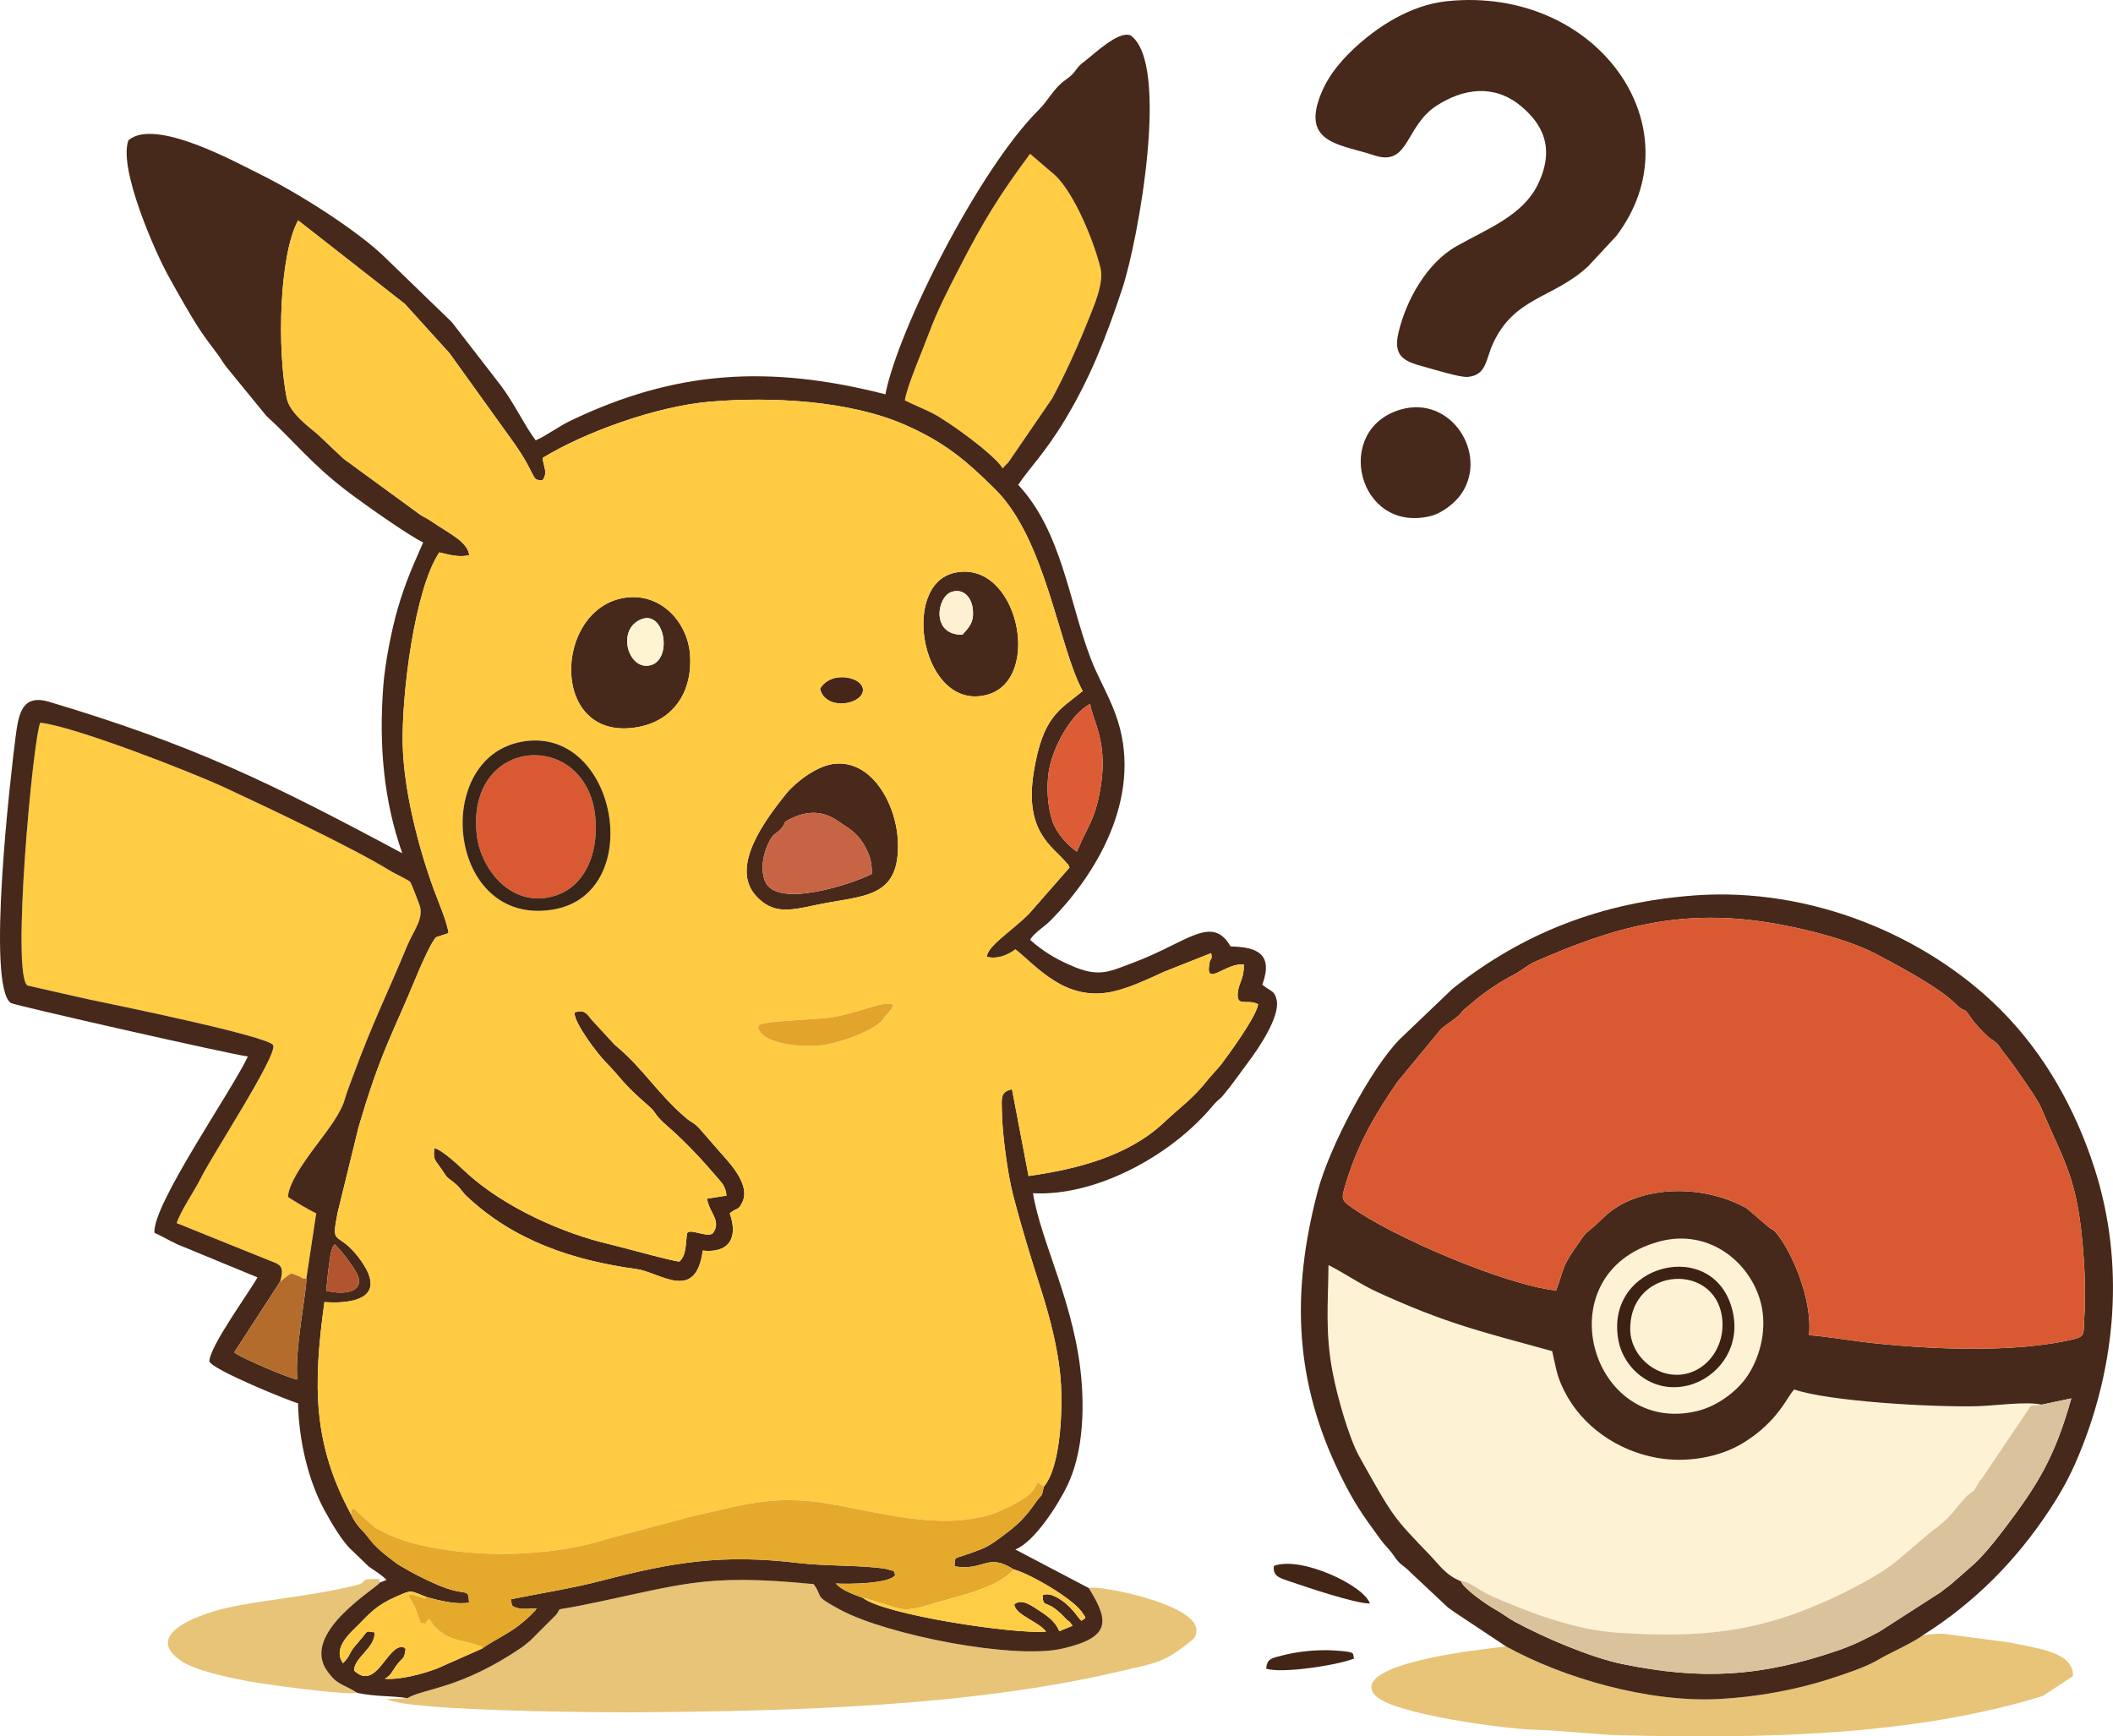 <?xml version="1.0" encoding="UTF-8"?>
<!DOCTYPE svg PUBLIC "-//W3C//DTD SVG 1.1//EN" "http://www.w3.org/Graphics/SVG/1.1/DTD/svg11.dtd">
<!-- Creator: CorelDRAW 2018 (64 Bit) -->
<svg xmlns="http://www.w3.org/2000/svg" xml:space="preserve" width="208.782mm" height="171.57mm" version="1.1" shape-rendering="geometricPrecision" text-rendering="geometricPrecision" image-rendering="optimizeQuality" fill-rule="evenodd" clip-rule="evenodd"
viewBox="0 0 200.395 164.678"
 xmlns:xlink="http://www.w3.org/1999/xlink">
 <g id="Camada_x0020_1">
  <path fill="#422515" d="M120.812 148.518c-0.114,0.982 0.551,1.141 1.57,1.488 1.718,0.584 6.18,2.083 7.537,2.075 -0.55,-1.723 -6.59,-4.551 -9.106,-3.563z"/>
  <path fill="#422515" d="M120.082 158.256c1.511,0.494 6.833,-0.339 8.345,-0.961 -0.227,-0.484 0.388,-0.624 -1.932,-0.764 -1.548,-0.094 -3.334,0.08 -4.845,0.464 -1.089,0.276 -1.484,0.325 -1.569,1.261z"/>
  <path fill="#452618" d="M54.487 96.028c-0.053,0.989 2.193,3.934 2.98,4.731 1.493,1.512 1.453,1.878 3.999,4.086 0.985,0.854 0.37,0.689 1.843,1.972 1.794,1.563 3.387,3.294 4.908,5.087 0.392,0.462 0.591,0.717 0.685,1.49l-1.838 0.286c0.154,1.302 1.423,2.105 0.535,3.295 -0.615,0.465 -2.388,-0.642 -2.457,0.099 -0.132,1.414 -0.143,1.993 -0.692,2.571 -0.613,0.002 -5.46,-1.366 -6.609,-1.631 -4.548,-1.05 -10.008,-3.541 -13.495,-6.695 -0.627,-0.567 -2.368,-2.275 -3.147,-2.424 -0.154,1.094 0.089,1.144 0.646,1.948 0.656,0.949 0.288,0.588 1.228,1.332 0.615,0.487 0.707,0.83 1.228,1.318 4.415,4.134 9.952,6.038 16.081,6.871 2.175,0.295 5.605,3.225 6.267,-1.756 2.469,0.264 3.395,-1.186 2.558,-3.534 0.731,-0.612 0.763,-0.181 1.195,-1.052 0.654,-1.319 -0.561,-2.974 -1.41,-3.951l-2.683 -3.068c-0.571,-0.604 -0.71,-0.506 -1.305,-1.02 -2.767,-2.392 -3.977,-4.644 -6.709,-6.899l-2.243 -2.433c-0.435,-0.594 -0.719,-0.915 -1.565,-0.622z"/>
  <path fill="#452618" d="M77.772 65.329c0.517,2.046 3.676,1.545 4.036,0.342 0.42,-1.405 -2.961,-2.237 -4.036,-0.342z"/>
  <path fill="#E7C477" d="M38.632 161.056l-1.941 0.091c1.998,1.191 21.771,1.268 23.636,1.253 14.695,-0.12 31.684,-0.515 46.033,-3.929 2.736,-0.651 3.884,-0.708 6.045,-2.411l0.478 -0.37c0.357,-0.314 0.576,-0.44 0.581,-1.086 0.019,-2.514 -9.48,-4.337 -10.198,-3.987 2.007,3.222 1.997,4.68 -2.46,5.728 -4.617,1.086 -16.61,-1.268 -21.076,-3.655 -2.68,-1.431 -1.587,-1.13 -2.564,-2.449 -10.675,-1.052 -12.495,0.096 -22.126,2.034 -2.644,0.532 -1.683,0.101 -2.297,0.873l-2.448 2.446c-0.285,0.215 -0.516,0.447 -0.821,0.654 -5.801,3.946 -9.227,3.86 -10.841,4.807z"/>
  <path fill="#E7C477" d="M142.829 156.145l-3.324 0.426c-1.227,0.182 -11.322,1.53 -9.141,4.162 1.528,1.844 12.535,3.247 15.028,3.308 2.94,0.071 5.672,0.471 8.513,0.538 13.085,0.308 27.366,0.108 39.834,-3.728l2.86 -1.892c0.052,-2.277 -3.24,-2.585 -6.021,-3.189l-6.27 -0.817c-0.646,-0.062 -1.739,0.136 -1.893,0.103 -0.916,0.717 -3.169,1.699 -4.12,2.267 -1.379,0.824 -3.118,1.361 -4.541,1.834 -3.284,1.093 -7.147,1.796 -10.704,1.981 -6.797,0.352 -14.843,-2.019 -20.22,-4.992z"/>
  <path fill="#E7C477" d="M33.881 160.554c-1.431,-0.927 -1.872,-0.683 -2.867,-2.098 -2.52,-3.584 4.627,-7.771 5.03,-8.374l-0.12 -0.323c-2.136,-0.057 -0.777,0.267 -2.283,0.625 -4.759,1.131 -9.528,1.407 -12.824,2.284 -2.188,0.582 -7.298,2.421 -3.578,4.897 1.286,0.856 4.27,1.487 5.842,1.799 1.949,0.387 9.669,1.426 10.8,1.191z"/>
  <path fill="#FFCC43" d="M26.565 121.589c0.349,-0.275 0.449,-0.472 1.069,-0.813 0.444,0.131 0.353,0.133 0.653,0.246 0.752,0.286 -0.107,0.13 0.765,0.261l0.94 -6.212c-0.522,-0.201 -2.341,-1.318 -2.676,-1.547 0.037,-1.465 2.076,-4.085 3.096,-5.447 0.766,-1.022 1.909,-2.542 2.248,-3.692 0.239,-0.81 0.484,-1.418 0.773,-2.204 2.026,-5.499 3.144,-7.537 5.184,-12.475 0.579,-1.401 1.674,-2.664 1.138,-3.966 -0.161,-0.391 -0.704,-1.927 -0.868,-2.113 -0.154,-0.174 -1.478,-0.787 -1.909,-1.056 -3.328,-2.078 -11.847,-6.111 -15.699,-7.897 -3.099,-1.437 -14.123,-5.754 -17.455,-6.133 -0.692,1.395 -2.793,24.15 -1.199,24.932l5.56 1.259c2.659,0.56 17.288,3.542 17.718,4.397 0.45,0.893 -5.739,10.367 -6.801,12.5 -0.717,1.441 -1.9,3.062 -2.349,4.373l8.445 3.405c1.286,0.546 1.841,0.445 1.367,2.182z"/>
  <path fill="#FFCC43" d="M85.812 37.968c0.85,0.433 1.757,0.784 2.611,1.214 1.473,0.743 5.936,3.965 6.669,5.244 0.209,-0.268 0.316,-0.331 0.541,-0.576l4.151 -6.057c1.32,-2.462 2.499,-5.083 3.664,-8.025 0.505,-1.275 1.241,-3.073 0.911,-4.388 -0.675,-2.687 -2.495,-7.033 -4.257,-8.725l-2.41 -2.071c-2.888,3.901 -4.399,6.312 -6.768,10.935 -0.991,1.933 -2.035,3.937 -2.826,6.084 -0.579,1.571 -2.068,4.975 -2.287,6.365z"/>
  <path fill="#FEF2D5" d="M138.562 149.97c0.783,-0.039 1.643,0.864 2.996,1.448 3.659,1.579 7.843,3.179 11.899,3.436 8.417,0.533 13.796,-0.107 21.227,-3.71 1.499,-0.727 3.948,-2.043 5.189,-3.092l3.096 -2.632c0.194,-0.173 0.498,-0.374 0.731,-0.557 1.588,-1.248 1.966,-2.115 2.804,-2.946 0.274,-0.272 0.06,-0.045 0.344,-0.28 0.396,-0.328 0.238,-0.079 0.6,-0.661 0.328,-0.528 0.076,-0.27 0.522,-0.769l4.628 -6.875 1.038 -0.113c-1.547,-0.325 -4.395,0.107 -6.139,0.152 -4.116,0.106 -13.941,-0.436 -17.332,-1.585 -0.651,0.613 -1.474,3.015 -4.872,5.086 -2.17,1.322 -5.297,1.919 -8.203,1.385 -3.711,-0.682 -7.061,-2.991 -8.747,-6.359 -0.722,-1.441 -0.768,-2.199 -1.137,-3.752 -6.907,-1.898 -10.066,-2.631 -16.523,-5.574 -1.655,-0.754 -3.237,-1.86 -4.685,-2.587 -0.041,3.67 -0.322,6.371 0.376,10.098 0.453,2.414 1.569,6.32 2.554,8.08 3.282,5.863 3.172,5.668 6.745,9.394 0.821,0.856 1.462,1.859 2.89,2.415z"/>
  <path fill="#FEF2D5" d="M153.502 127.19c-1.463,-7.407 9.228,-10.014 10.839,-2.744 0.769,3.47 -1.515,6.222 -4.142,6.924 -3.392,0.906 -6.167,-1.494 -6.697,-4.18zm3.814 -9.43c-10.934,3.003 -6.464,18.525 3.67,16.057 1.835,-0.447 3.729,-1.822 4.732,-3.313 1.104,-1.641 1.833,-4.118 1.375,-6.498 -0.768,-3.991 -4.816,-7.609 -9.777,-6.247z"/>
  <path fill="#FEF2D5" d="M154.612 126.127c0.034,2.358 2.284,4.487 4.81,4.241 2.256,-0.219 4.01,-2.353 3.938,-4.851 -0.171,-5.92 -8.837,-5.536 -8.748,0.61z"/>
  <path fill="#48291A" d="M82.686 82.883c-1.541,0.821 -9.034,3.421 -10.139,0.675 -0.452,-1.122 -0.172,-2.657 0.409,-3.746 0.464,-0.871 0.564,-0.653 1.009,-1.099 0.808,-0.809 -0.018,-0.586 1.189,-1.144 2.731,-1.264 4.248,0.315 4.969,0.741 1.007,0.595 1.685,1.383 2.179,2.501 0.302,0.684 0.384,1.282 0.384,2.073zm-3.709 -10.419c-1.759,0.261 -3.738,1.959 -4.41,2.802 -1.92,2.409 -5.428,6.962 -2.833,9.736 1.54,1.646 3.015,1.401 5.521,0.855 4.503,-0.981 8.125,-0.484 7.899,-6.059 -0.147,-3.628 -2.563,-7.871 -6.176,-7.334z"/>
  <path fill="#46291A" d="M30.929 122.415c0.09,-0.641 0.138,-1.498 0.254,-2.274 0.045,-0.3 0.115,-0.908 0.164,-1.154 0.035,-0.177 0.067,-0.332 0.136,-0.511 0.182,-0.467 -0.009,-0.148 0.288,-0.468 0.248,0.326 0.444,0.479 0.666,0.756 0.452,0.563 1.455,1.885 1.576,2.444 0.337,1.551 -1.851,1.536 -3.085,1.206zm-1.877 -1.131c0.066,1.024 -1.142,6.821 -0.85,9.552 -0.726,-0.073 -5.515,-2.125 -5.987,-2.577l4.242 -6.54c0.016,-0.077 0.071,-0.087 0.108,-0.13 0.474,-1.737 -0.081,-1.635 -1.367,-2.182l-8.445 -3.405c0.449,-1.31 1.632,-2.932 2.349,-4.373 1.061,-2.133 7.251,-11.606 6.801,-12.5 -0.431,-0.855 -15.06,-3.837 -17.718,-4.397l-5.56 -1.259c-1.594,-0.782 0.507,-23.537 1.199,-24.932 3.332,0.379 14.356,4.696 17.455,6.133 3.853,1.786 12.371,5.819 15.699,7.897 0.43,0.269 1.755,0.881 1.909,1.056 0.164,0.186 0.707,1.722 0.868,2.113 0.536,1.301 -0.559,2.564 -1.138,3.966 -2.04,4.938 -3.158,6.976 -5.184,12.475 -0.29,0.786 -0.534,1.394 -0.773,2.204 -0.339,1.15 -1.482,2.67 -2.248,3.692 -1.02,1.361 -3.059,3.982 -3.096,5.447 0.335,0.229 2.154,1.345 2.676,1.547l-0.94 6.212zm73.083 -40.513c-0.904,-0.6 -1.94,-1.79 -2.297,-2.815 -0.474,-1.362 -0.611,-3.229 -0.376,-4.759 0.354,-2.31 2.135,-5.533 3.931,-6.438 0.175,1.45 1.638,3.457 1.045,7.528 -0.494,3.392 -1.214,3.866 -2.303,6.484zm-3.148 60.239c-0.25,1.165 -0.041,0.454 -0.859,1.62 -0.846,1.206 -1.565,1.943 -2.726,2.804 -0.702,0.521 -1.385,1.097 -2.321,1.484 -0.466,0.193 -0.921,0.338 -1.402,0.513 -1.312,0.477 -1.043,0.121 -1.158,1.121 2.908,0.47 3.042,-1.333 5.629,0.296 1.663,0.465 5.534,2.76 6.423,3.996 0.601,0.835 0.343,0.534 -0.005,0.875 -0.41,-0.336 -0.911,-1.437 -2.34,-2.221 -0.436,-0.239 -0.885,-0.394 -1.353,-0.21 0.082,1.425 0.265,0.136 2.173,2.199 0.346,0.374 0.311,0.145 0.669,0.7l-1.252 0.517c-0.345,-0.835 -0.979,-1.345 -1.768,-1.859 -0.803,-0.523 -1.786,-1.302 -2.505,-0.677 0.103,1.004 2.322,1.635 3.019,2.575 -3,0.274 -15.38,-1.612 -17.371,-3.199 -1.001,-0.371 -1.956,-0.696 -2.579,-1.364 1.12,0.072 5.182,0.045 5.643,-0.817 -0.292,-0.61 0.141,-0.24 -0.694,-0.516 -0.224,-0.074 -0.844,-0.15 -1.094,-0.173 -2.486,-0.238 -5.057,-0.159 -7.438,-0.442 -7.048,-0.838 -11.729,-0.121 -18.531,1.66 -2.857,0.748 -5.887,1.21 -8.716,1.79 0.191,0.623 -0.07,0.649 0.833,0.869 0.293,0.071 1.283,0.009 1.657,-0.026 -0.039,0.06 -0.106,0.066 -0.133,0.167 -0.026,0.098 -0.096,0.121 -0.133,0.16 -1.913,2.017 -3.545,2.466 -4.905,3.488l-4.274 1.894c-1.34,0.51 -3.53,1.108 -4.988,0.979 0.572,-0.289 0.685,-0.674 1.098,-1.246 0.517,-0.717 0.701,-0.62 0.797,-1.113 0.165,-0.852 0.066,-0.327 -0.104,-0.628 -1.559,-0.369 -2.536,4.234 -4.694,2.219 -0.042,-1.215 2.015,-2.155 1.945,-3.634 -1.055,-0.038 -0.291,-0.483 -1.8,1.228 -0.648,0.735 -0.474,0.99 -1.202,1.7 -1.032,-1.459 0.728,-2.9 1.536,-3.713 0.963,-0.969 1.623,-1.786 3.549,-2.616 1.529,-0.659 1.166,-0.584 2.885,0.072 1.231,0.334 2.82,0.722 3.988,0.509 -0.098,-1.568 -0.124,-0.42 -3.143,-1.75 -1.17,-0.515 -2.272,-1.077 -3.228,-1.654 -0.464,-0.28 -0.209,-0.089 -0.646,-0.417 -0.95,-0.712 -1.869,-1.428 -2.54,-2.343 -0.555,-0.757 -1.061,-0.991 -1.627,-2.185 -3.617,-6.657 -3.639,-12.195 -2.532,-20.154 0.052,-0.009 7.129,0.754 3.182,-4.309 -1.987,-2.549 -2.606,-0.828 -1.925,-4.196l1.965 -8.031c2.15,-7.344 3.227,-8.804 5.659,-14.731 0.184,-0.45 1.331,-3.098 1.74,-3.346l1.146 -0.376c-0.102,-0.987 -0.999,-3.058 -1.394,-4.138 -1.485,-4.06 -2.825,-9.336 -2.948,-13.612 -0.137,-4.777 1.129,-14.901 3.471,-18.361 0.928,0.224 1.884,0.503 2.842,0.261 -0.202,-1.313 -1.835,-1.999 -3.556,-3.182 -0.512,-0.352 -0.723,-0.406 -1.08,-0.637l-6.382 -4.663c-0.344,-0.279 -0.616,-0.41 -0.981,-0.731l-2.395 -2.264c-0.863,-0.733 -2.643,-2.007 -2.926,-3.438 -0.911,-4.598 -0.717,-13.521 1.085,-16.835l10.136 7.935 4.24 4.685 6.217 8.657c0.396,0.581 0.794,1.181 1.144,1.833 0.873,1.629 0.617,1.478 1.434,1.542 0.536,-0.742 0.126,-1.165 0.018,-2.12 3.881,-2.38 10.689,-4.899 15.899,-5.339 5.807,-0.489 13.227,-0.108 18.486,2.21 3.75,1.653 5.734,3.33 8.532,6.097 4.813,4.761 6.026,14.982 8.305,19.14 -2.168,1.787 -3.778,2.327 -4.646,7.694 -0.923,5.71 1.821,7.034 3.08,8.571 0.363,0.443 -0.084,-0.351 0.319,0.47l-3.817 4.356c-1.543,1.585 -4.005,3.083 -4.025,4.116 0.998,0.24 1.952,-0.142 2.704,-0.708 2.072,1.647 4.731,4.958 9.158,4.024 1.61,-0.34 3.475,-1.224 4.915,-1.887l4.494 -1.78c0.134,0.735 -0.061,0.364 -0.171,0.996 -0.396,2.275 1.515,-0.092 3.272,0.075 0.019,1.417 -0.454,1.633 -0.573,2.66 -0.17,1.468 0.944,0.564 1.924,1.118 -0.147,1.173 -2.88,4.877 -3.526,5.74l-1.188 1.353c-1.49,1.904 -2.536,2.538 -4.189,4.096 -3.45,3.252 -8.329,4.455 -12.87,5.102l-1.569 -8.229c-1.173,0.263 -0.97,0.915 -0.954,2.192 0.026,2.011 0.547,5.832 1.019,7.672 0.811,3.16 1.644,5.858 2.61,8.883 0.967,3.027 1.83,6.31 1.982,9.454 0.122,2.526 -0.076,7.678 -1.645,9.499zm-13.175 -103.041c0.219,-1.39 1.708,-4.794 2.287,-6.365 0.791,-2.147 1.835,-4.151 2.826,-6.084 2.369,-4.623 3.88,-7.035 6.768,-10.935l2.41 2.071c1.762,1.692 3.583,6.038 4.257,8.725 0.33,1.315 -0.406,3.114 -0.911,4.388 -1.166,2.943 -2.344,5.563 -3.664,8.025l-4.151 6.057c-0.225,0.245 -0.332,0.308 -0.541,0.576 -0.733,-1.279 -5.196,-4.502 -6.669,-5.244 -0.854,-0.431 -1.762,-0.782 -2.611,-1.214zm-49.767 112.113c-0.403,0.604 -7.55,4.79 -5.03,8.374 0.995,1.415 1.436,1.172 2.867,2.098 1.812,0.388 3.247,0.25 4.75,0.502 1.614,-0.947 5.04,-0.861 10.841,-4.807 0.305,-0.208 0.536,-0.439 0.821,-0.654l2.448 -2.446c0.614,-0.772 -0.347,-0.341 2.297,-0.873 9.631,-1.937 11.451,-3.085 22.126,-2.034 0.976,1.319 -0.116,1.018 2.564,2.449 4.467,2.386 16.459,4.741 21.076,3.655 4.457,-1.048 4.467,-2.506 2.46,-5.728l-6.973 -3.663c1.846,-0.725 4.128,-4.359 4.958,-6.114 1.353,-2.865 1.57,-6.461 1.339,-9.657 -0.529,-7.309 -3.865,-13.287 -4.62,-18.015 5.929,0.299 12.839,-3.452 16.754,-7.949 0.228,-0.262 0.374,-0.457 0.6,-0.683 0.374,-0.373 0.37,-0.278 0.742,-0.726 0.851,-1.024 1.522,-2.018 2.381,-3.162 0.894,-1.192 2.957,-4.204 2.637,-5.781 -0.163,-0.803 -0.456,-0.833 -1.015,-1.213l-0.237 -0.173c-0.023,-0.017 -0.079,-0.057 -0.113,-0.091 1.083,-2.982 -0.557,-3.57 -3.011,-3.631 -1.776,-3.091 -4.149,-0.346 -9.287,1.565 -2.106,0.783 -3.101,1.356 -5.431,0.417 -1.699,-0.684 -3.032,-1.479 -4.29,-2.603 0.297,-0.601 1.373,-1.272 1.9,-1.802 4.871,-4.902 8.862,-12.363 6.201,-19.591 -0.737,-2.003 -1.638,-3.413 -2.361,-5.303 -2.058,-5.382 -2.735,-12.026 -6.871,-16.458 1.059,-1.606 2.521,-2.997 4.424,-6.152 2.367,-3.925 3.871,-7.716 5.437,-12.432 1.511,-4.55 4.587,-21.446 0.777,-24.053 -1.174,-0.435 -3.417,1.776 -4.332,2.453 -1.012,0.749 -0.669,0.981 -1.825,1.78 -1.101,0.761 -1.616,1.929 -2.508,2.811 -5.633,5.568 -13.356,20.774 -14.57,27.004 -11.017,-2.809 -19.897,-2.281 -29.873,2.512 -1.174,0.564 -2.268,1.411 -3.291,1.855 -0.999,-1.299 -2.022,-3.499 -3.316,-5.21l-4.644 -6.006 -6.475 -6.27c-2.511,-2.407 -7.968,-5.911 -11.647,-7.722 -2.381,-1.172 -10.02,-5.416 -12.544,-3.251 -0.991,2.679 2.597,10.712 3.718,12.738 0.979,1.77 2.028,3.663 3.057,5.24 0.491,0.752 1.155,1.607 1.692,2.331 0.402,0.542 0.414,0.678 0.878,1.26l3.731 4.567c2.663,2.425 4.138,4.412 7.459,6.989 1.485,1.152 6.13,4.437 7.418,5.012 -0.925,2.135 -1.672,3.718 -2.428,6.331 -0.599,2.07 -1.202,5.213 -1.361,7.357 -0.408,5.483 0.017,10.734 1.807,15.796 -12.65,-6.774 -19.883,-10.29 -33.469,-14.357 -2.645,-0.792 -2.93,1.195 -3.218,3.425 -0.437,3.392 -2.788,23.535 -0.43,25.137 0.307,0.209 20.921,4.888 22.473,5.066 -1.523,3.274 -9.046,14.027 -8.863,16.719 0.742,0.342 1.429,0.752 2.192,1.106l7.584 3.128c-0.812,1.461 -4.545,6.547 -4.565,7.967 0.258,0.786 7.658,3.791 8.41,3.976 0.076,3.545 0.971,7.313 2.485,10.102 0.597,1.1 1.717,3.042 2.591,3.809l1.616 1.558c0.564,0.418 1.148,0.718 1.704,1.284l-0.617 0.238z"/>
  <path fill="#46291A" d="M193.636 133.217l2.807 -0.593c-1.555,5.558 -3.197,8.212 -6.299,12.297 -0.925,1.218 -2.185,2.831 -3.401,3.835l-1.59 1.385c-0.272,0.253 -0.501,0.394 -0.721,0.566 -0.18,0.14 -0.164,0.138 -0.351,0.281l-5.827 3.748c-1.426,0.759 -2.497,1.307 -4.095,1.848 -7.215,2.442 -12.727,2.778 -20.276,1.24 -2.992,-0.609 -7.498,-2.533 -10.222,-4.018 -0.683,-0.372 -1.174,-0.793 -1.828,-1.149 -0.776,-0.422 -3.037,-1.975 -3.272,-2.688 -1.428,-0.556 -2.069,-1.56 -2.89,-2.415 -3.573,-3.726 -3.463,-3.53 -6.745,-9.394 -0.985,-1.76 -2.101,-5.666 -2.554,-8.08 -0.699,-3.727 -0.418,-6.428 -0.376,-10.098 1.448,0.727 3.031,1.833 4.685,2.587 6.457,2.943 9.616,3.676 16.523,5.574 0.369,1.553 0.416,2.311 1.137,3.752 1.687,3.368 5.037,5.677 8.747,6.359 2.906,0.534 6.033,-0.062 8.203,-1.385 3.398,-2.071 4.221,-4.472 4.872,-5.086 3.39,1.149 13.216,1.69 17.332,1.585 1.744,-0.045 4.593,-0.477 6.139,-0.152zm-36.32 -15.457c4.961,-1.363 9.01,2.255 9.777,6.247 0.458,2.379 -0.271,4.856 -1.375,6.498 -1.002,1.491 -2.897,2.866 -4.732,3.313 -10.135,2.468 -14.604,-13.054 -3.67,-16.057zm-9.738 4.63c-4.713,-0.486 -15.598,-5.098 -19.566,-8.006 -0.718,-0.526 -0.793,-0.705 -0.51,-1.685 1.181,-4.089 2.811,-6.843 5.021,-10.084l4.129 -5.004c0.596,-0.546 1.282,-0.87 1.796,-1.405 0.207,-0.215 0.133,-0.198 0.389,-0.448l1.156 -0.966c1.097,-0.898 2.32,-1.697 3.736,-2.443 0.618,-0.325 1.173,-0.842 1.831,-1.131 7.599,-3.339 14.025,-5.177 22.851,-3.608 2.856,0.508 6.807,1.467 9.485,2.856 1.742,0.903 5.939,3.142 7.458,4.64 1.283,1.265 0.664,0.068 1.655,1.538 0.328,0.487 0.977,1.135 1.414,1.563 0.458,0.448 0.468,0.325 0.831,0.639 0.377,0.326 0.342,0.405 0.674,0.834l0.827 1.075c0.663,0.947 2.441,3.388 2.854,4.367 2.281,5.402 3.494,6.647 4.01,14.223 0.126,1.848 0.181,3.826 0.046,5.733 -0.092,1.288 0.15,1.657 -0.96,1.925 -5.676,1.369 -14.048,0.973 -19.984,0.276 -0.851,-0.1 -4.565,-0.677 -5.156,-0.629 0.346,-3.445 -1.664,-8.027 -3.134,-9.739 -0.217,-0.253 -0.153,-0.152 -0.341,-0.294 -0.036,-0.027 -0.095,-0.053 -0.131,-0.08 -0.036,-0.026 -0.095,-0.053 -0.131,-0.08l-2.18 -1.865c-4.452,-2.477 -10.521,-2.072 -13.513,0.826 -2.215,2.146 -1.26,0.782 -2.862,3.115 -1.209,1.76 -0.97,1.993 -1.696,3.857zm-4.749 33.755c5.377,2.973 13.423,5.345 20.22,4.992 3.557,-0.184 7.42,-0.887 10.704,-1.981 1.423,-0.474 3.162,-1.011 4.541,-1.834 0.951,-0.568 3.204,-1.55 4.12,-2.267 4.848,-3.061 8.801,-7.052 11.963,-11.856 1.129,-1.716 1.933,-3.155 2.809,-5.274 3.482,-8.422 4.381,-18.066 1.441,-27.167 -1.828,-5.66 -4.771,-10.863 -8.861,-14.962 -7.035,-7.05 -18.003,-11.681 -29.057,-10.873 -8.764,0.64 -16.292,3.549 -22.97,8.869l-5.003 4.783c-2.715,2.757 -6.648,10.18 -7.756,14.37 -2.591,9.806 -2.15,18.151 2.079,26.833 1.329,2.729 2.184,3.92 3.741,6.052 0.395,0.541 0.417,0.553 0.96,1.161 0.36,0.403 0.506,0.734 0.84,1.095 0.406,0.439 0.655,0.507 1.117,0.99l3.623 3.397c0.257,0.192 0.327,0.217 0.627,0.443l4.862 3.23z"/>
  <path fill="#46291A" d="M137.251 0.109c-3.535,0.363 -6.728,2.494 -8.917,4.568 -1.382,1.309 -2.673,2.877 -3.324,4.981 -1.237,4.002 2.382,4.089 5.32,5.075 3.317,1.113 2.913,-2.762 5.903,-4.701 2.522,-1.636 5.429,-2.071 7.943,-0.027 2.046,1.664 3.388,3.981 1.666,7.501 -1.446,2.955 -4.774,4.18 -7.736,5.859 -2.802,1.588 -4.769,5.147 -5.478,8.19 -0.514,2.207 0.501,2.711 2.329,3.197 0.933,0.248 3.487,1.062 4.247,0.994 1.78,-0.16 1.697,-1.646 2.384,-3.151 2.033,-4.455 5.756,-4.287 9.029,-7.339l2.664 -2.864c7.778,-10.241 -1.796,-23.744 -16.031,-22.282z"/>
  <path fill="#46291A" d="M60.872 58.715c2.171,-0.802 2.913,3.778 0.858,4.367 -2.149,0.616 -3.347,-3.449 -0.858,-4.367zm-1.581 -2.029c-6.86,1.013 -7.22,13.853 1.264,12.26 3.141,-0.59 5.117,-3.124 4.89,-6.79 -0.195,-3.149 -2.788,-5.966 -6.154,-5.469z"/>
  <path fill="#46291A" d="M132.829 38.844c-6.452,1.887 -4.062,11.723 2.78,10.116 1.211,-0.284 2.436,-1.322 2.99,-2.134 2.576,-3.776 -0.973,-9.385 -5.77,-7.982z"/>
  <path fill="#46291A" d="M91.281 60.194c-3.002,0.068 -2.454,-3.628 -1,-4.067 1.149,-0.348 1.847,0.594 1.969,1.571 0.169,1.354 -0.349,1.773 -0.968,2.497zm-0.773 -5.866c-5.22,1.173 -3.045,13.261 3.133,11.557 5.311,-1.465 2.87,-12.906 -3.133,-11.557z"/>
  <path fill="#D95A32" d="M147.578 122.391c0.727,-1.864 0.487,-2.096 1.696,-3.857 1.602,-2.332 0.647,-0.969 2.862,-3.115 2.992,-2.898 9.061,-3.303 13.513,-0.826l2.18 1.865c0.036,0.027 0.095,0.053 0.131,0.08 0.036,0.026 0.096,0.053 0.131,0.08 0.188,0.142 0.124,0.041 0.341,0.294 1.47,1.712 3.48,6.295 3.134,9.739 0.591,-0.047 4.305,0.529 5.156,0.629 5.936,0.697 14.308,1.093 19.984,-0.276 1.111,-0.268 0.869,-0.637 0.96,-1.925 0.135,-1.907 0.08,-3.885 -0.046,-5.733 -0.516,-7.576 -1.729,-8.821 -4.01,-14.223 -0.413,-0.979 -2.192,-3.42 -2.854,-4.367l-0.827 -1.075c-0.333,-0.429 -0.297,-0.508 -0.674,-0.834 -0.363,-0.314 -0.374,-0.191 -0.831,-0.639 -0.438,-0.428 -1.086,-1.076 -1.414,-1.563 -0.992,-1.47 -0.372,-0.273 -1.655,-1.538 -1.519,-1.498 -5.716,-3.736 -7.458,-4.64 -2.679,-1.389 -6.63,-2.349 -9.485,-2.856 -8.826,-1.569 -15.251,0.269 -22.851,3.608 -0.658,0.289 -1.213,0.806 -1.831,1.131 -1.417,0.746 -2.64,1.545 -3.736,2.443l-1.156 0.966c-0.256,0.25 -0.182,0.233 -0.389,0.448 -0.515,0.535 -1.2,0.859 -1.796,1.405l-4.129 5.004c-2.21,3.241 -3.84,5.995 -5.021,10.084 -0.283,0.98 -0.208,1.159 0.51,1.685 3.968,2.908 14.853,7.52 19.566,8.006z"/>
  <path fill="#D95A32" d="M45.212 79.147c0.336,3.103 2.925,6.469 6.444,6.021 3.708,-0.472 5.148,-4.11 4.803,-7.68 -0.809,-8.369 -12.265,-7.747 -11.247,1.659z"/>
  <path fill="#FECB42" d="M57.467 100.759c-0.787,-0.796 -3.033,-3.742 -2.98,-4.731 0.847,-0.294 1.13,0.028 1.565,0.622l2.243 2.433c2.733,2.256 3.942,4.507 6.709,6.899 0.595,0.514 0.734,0.416 1.305,1.02l2.683 3.068c0.849,0.976 2.065,2.631 1.41,3.951 -0.432,0.87 -0.465,0.44 -1.195,1.052 0.837,2.348 -0.089,3.799 -2.558,3.534 -0.662,4.981 -4.092,2.051 -6.267,1.756 -6.13,-0.833 -11.666,-2.737 -16.081,-6.871 -0.521,-0.488 -0.614,-0.831 -1.228,-1.318 -0.94,-0.744 -0.572,-0.383 -1.228,-1.332 -0.556,-0.804 -0.8,-0.854 -0.646,-1.948 0.78,0.149 2.521,1.858 3.147,2.424 3.487,3.154 8.947,5.644 13.495,6.695 1.149,0.265 5.995,1.633 6.609,1.631 0.549,-0.578 0.56,-1.157 0.692,-2.571 0.069,-0.74 1.841,0.366 2.457,-0.099 0.888,-1.19 -0.381,-1.993 -0.535,-3.295l1.838 -0.286c-0.094,-0.773 -0.292,-1.028 -0.685,-1.49 -1.522,-1.793 -3.114,-3.523 -4.908,-5.087 -1.473,-1.283 -0.858,-1.118 -1.843,-1.972 -2.546,-2.207 -2.506,-2.574 -3.999,-4.086zm14.534 -3.558c0.685,-0.396 5.527,-0.509 6.721,-0.689 2.756,-0.416 5.21,-1.706 5.998,-1.209 -0.27,0.65 -0.303,0.488 -0.758,1.073l-0.367 0.47c-1.023,1.001 -3.665,1.906 -5.059,2.188 -2.005,0.405 -5.681,0.075 -6.454,-1.211 -0.288,-0.479 -0.2,-0.103 -0.082,-0.622zm6.976 -24.737c3.614,-0.536 6.029,3.707 6.176,7.334 0.226,5.575 -3.395,5.078 -7.899,6.059 -2.505,0.546 -3.981,0.79 -5.521,-0.855 -2.595,-2.775 0.913,-7.327 2.833,-9.736 0.672,-0.843 2.651,-2.541 4.41,-2.802zm-29.391 -2.135c8.975,-1.504 11.802,14.489 2.822,15.943 -10.012,1.621 -11.543,-14.481 -2.822,-15.943zm28.186 -5c1.075,-1.895 4.457,-1.063 4.036,0.342 -0.36,1.203 -3.519,1.704 -4.036,-0.342zm-18.48 -8.642c3.366,-0.497 5.959,2.32 6.154,5.469 0.227,3.666 -1.749,6.2 -4.89,6.79 -8.484,1.593 -8.123,-11.247 -1.264,-12.26zm31.216 -2.359c6.003,-1.349 8.444,10.092 3.133,11.557 -6.178,1.704 -8.353,-10.384 -3.133,-11.557zm-57.205 89.315c0.107,-0.979 -0.003,-0.281 0.299,-0.557 0.261,0.297 0.269,0.243 0.55,0.53 0.03,0.031 0.073,0.077 0.103,0.108l1.248 1.103c1.353,0.827 2.786,1.343 4.394,1.714 5.474,1.263 12.411,1.113 17.782,-0.609l7.847 -2.094c4.578,-0.998 7.669,-2.142 12.969,-1.238 5.139,0.877 10.455,2.504 15.383,1.061 1.024,-0.3 3.454,-1.422 4.069,-2.286 0.245,-0.345 0.307,-0.482 0.479,-0.786 0.678,0.503 0.358,0.113 0.562,0.42 1.569,-1.822 1.767,-6.973 1.645,-9.499 -0.152,-3.144 -1.015,-6.427 -1.982,-9.454 -0.966,-3.025 -1.8,-5.723 -2.61,-8.883 -0.472,-1.839 -0.993,-5.661 -1.019,-7.672 -0.016,-1.277 -0.22,-1.929 0.954,-2.192l1.569 8.229c4.541,-0.647 9.42,-1.85 12.87,-5.102 1.653,-1.558 2.699,-2.192 4.189,-4.096l1.188 -1.353c0.645,-0.863 3.378,-4.567 3.526,-5.74 -0.98,-0.554 -2.094,0.35 -1.924,-1.118 0.118,-1.027 0.591,-1.242 0.573,-2.66 -1.757,-0.168 -3.668,2.2 -3.272,-0.075 0.11,-0.633 0.305,-0.262 0.171,-0.996l-4.494 1.78c-1.44,0.663 -3.305,1.547 -4.915,1.887 -4.428,0.934 -7.086,-2.377 -9.158,-4.024 -0.752,0.566 -1.706,0.949 -2.704,0.708 0.02,-1.033 2.482,-2.531 4.025,-4.116l3.817 -4.356c-0.403,-0.821 0.043,-0.028 -0.319,-0.47 -1.259,-1.537 -4.002,-2.861 -3.08,-8.571 0.868,-5.368 2.478,-5.907 4.646,-7.694 -2.279,-4.159 -3.492,-14.38 -8.305,-19.14 -2.798,-2.767 -4.782,-4.444 -8.532,-6.097 -5.259,-2.318 -12.679,-2.699 -18.486,-2.21 -5.211,0.439 -12.018,2.959 -15.899,5.339 0.108,0.955 0.518,1.378 -0.018,2.12 -0.818,-0.064 -0.561,0.087 -1.434,-1.542 -0.35,-0.653 -0.749,-1.252 -1.144,-1.833l-6.217 -8.657 -4.24 -4.685 -10.136 -7.935c-1.802,3.314 -1.996,12.236 -1.085,16.835 0.283,1.431 2.063,2.705 2.926,3.438l2.395 2.264c0.365,0.322 0.637,0.453 0.981,0.731l6.382 4.663c0.357,0.232 0.568,0.285 1.08,0.637 1.721,1.183 3.354,1.868 3.556,3.182 -0.957,0.242 -1.914,-0.037 -2.842,-0.261 -2.342,3.46 -3.608,13.583 -3.471,18.361 0.123,4.275 1.464,9.552 2.948,13.612 0.395,1.081 1.292,3.152 1.394,4.138l-1.146 0.376c-0.409,0.248 -1.556,2.897 -1.74,3.346 -2.431,5.927 -3.509,7.387 -5.659,14.731l-1.965 8.031c-0.681,3.368 -0.061,1.647 1.925,4.196 3.947,5.063 -3.129,4.3 -3.182,4.309 -1.107,7.959 -1.085,13.498 2.532,20.154z"/>
  <path fill="#FECB42" d="M45.752 156.342c-0.417,-0.583 0.176,-0.078 -0.54,-0.34 -1.409,-0.516 -2.942,-0.319 -4.294,-2.14l-0.196 -0.315c-0.77,0.559 0.19,0.548 -0.84,0.341 -0.792,-2.293 -0.388,-1.038 -1.168,-2.659 0.99,0.052 0.193,0.003 1.059,0.205 0.778,0.182 0.24,0.313 0.727,0.049 -1.718,-0.656 -1.356,-0.731 -2.885,-0.072 -1.926,0.83 -2.587,1.647 -3.549,2.616 -0.807,0.813 -2.567,2.254 -1.536,3.713 0.728,-0.711 0.554,-0.965 1.202,-1.7 1.509,-1.712 0.745,-1.266 1.8,-1.228 0.071,1.48 -1.987,2.419 -1.945,3.634 2.158,2.015 3.135,-2.587 4.694,-2.219 0.169,0.301 0.269,-0.224 0.104,0.628 -0.096,0.493 -0.28,0.397 -0.797,1.113 -0.413,0.572 -0.527,0.957 -1.098,1.246 1.458,0.129 3.649,-0.47 4.988,-0.979l4.274 -1.894z"/>
  <path fill="#E5A92C" d="M33.303 143.643c0.566,1.195 1.072,1.428 1.627,2.185 0.671,0.914 1.589,1.631 2.54,2.343 0.437,0.328 0.182,0.137 0.646,0.417 0.957,0.576 2.058,1.138 3.228,1.654 3.019,1.329 3.044,0.182 3.143,1.75 -1.168,0.213 -2.757,-0.174 -3.988,-0.509 -0.487,0.263 0.052,0.133 -0.727,-0.049 -0.866,-0.202 -0.069,-0.153 -1.059,-0.205 0.78,1.621 0.376,0.366 1.168,2.659 1.03,0.208 0.07,0.218 0.84,-0.341l0.196 0.315c1.352,1.822 2.886,1.625 4.294,2.14 0.716,0.262 0.123,-0.243 0.54,0.34 1.36,-1.022 2.992,-1.472 4.905,-3.488 0.036,-0.038 0.106,-0.062 0.133,-0.16 0.027,-0.101 0.095,-0.107 0.133,-0.167 -0.374,0.035 -1.364,0.098 -1.657,0.026 -0.903,-0.22 -0.642,-0.247 -0.833,-0.869 2.83,-0.58 5.859,-1.042 8.716,-1.79 6.802,-1.781 11.483,-2.498 18.531,-1.66 2.381,0.283 4.952,0.204 7.438,0.442 0.25,0.024 0.871,0.1 1.094,0.173 0.835,0.276 0.402,-0.094 0.694,0.516 -0.462,0.861 -4.523,0.889 -5.643,0.817 0.622,0.668 1.578,0.993 2.579,1.364 0.136,-0.053 2.739,0.874 3.542,1.03 1.17,0.228 2.661,-0.373 3.877,-0.715 1.823,-0.512 5.439,-1.328 6.891,-3.013 -2.587,-1.629 -2.721,0.174 -5.629,-0.296 0.115,-1 -0.154,-0.644 1.158,-1.121 0.48,-0.175 0.936,-0.32 1.402,-0.513 0.936,-0.388 1.619,-0.964 2.321,-1.484 1.161,-0.862 1.88,-1.598 2.726,-2.804 0.818,-1.166 0.609,-0.455 0.859,-1.62 -0.204,-0.307 0.116,0.083 -0.562,-0.42 -0.172,0.304 -0.233,0.441 -0.479,0.786 -0.615,0.864 -3.046,1.986 -4.069,2.286 -4.928,1.442 -10.244,-0.184 -15.383,-1.061 -5.3,-0.904 -8.391,0.24 -12.969,1.238l-7.847 2.094c-5.372,1.721 -12.308,1.872 -17.782,0.609 -1.608,-0.371 -3.041,-0.888 -4.394,-1.714l-1.248 -1.103c-0.03,-0.031 -0.073,-0.077 -0.103,-0.108 -0.281,-0.287 -0.289,-0.233 -0.55,-0.53 -0.302,0.277 -0.192,-0.422 -0.299,0.557z"/>
  <path fill="#DAC39C" d="M193.636 133.217l-1.038 0.113 -4.628 6.875c-0.446,0.499 -0.194,0.241 -0.522,0.769 -0.362,0.583 -0.204,0.334 -0.6,0.661 -0.285,0.235 -0.07,0.008 -0.344,0.28 -0.838,0.831 -1.216,1.698 -2.804,2.946 -0.233,0.183 -0.537,0.384 -0.731,0.557l-3.096 2.632c-1.241,1.049 -3.69,2.365 -5.189,3.092 -7.431,3.603 -12.81,4.243 -21.227,3.71 -4.055,-0.257 -8.24,-1.856 -11.899,-3.436 -1.353,-0.584 -2.213,-1.487 -2.996,-1.448 0.234,0.713 2.496,2.266 3.272,2.688 0.654,0.356 1.145,0.777 1.828,1.149 2.724,1.485 7.229,3.408 10.222,4.018 7.549,1.537 13.061,1.201 20.276,-1.24 1.598,-0.541 2.669,-1.089 4.095,-1.848l5.827 -3.748c0.187,-0.143 0.171,-0.14 0.351,-0.281 0.22,-0.171 0.449,-0.313 0.721,-0.566l1.59 -1.385c1.216,-1.004 2.476,-2.617 3.401,-3.835 3.102,-4.084 4.744,-6.739 6.299,-12.297l-2.807 0.593z"/>
  <path fill="#C76444" d="M82.686 82.883c-0.001,-0.791 -0.082,-1.389 -0.384,-2.073 -0.494,-1.117 -1.172,-1.905 -2.179,-2.501 -0.721,-0.426 -2.238,-2.005 -4.969,-0.741 -1.207,0.559 -0.381,0.335 -1.189,1.144 -0.445,0.446 -0.545,0.228 -1.009,1.099 -0.581,1.089 -0.86,2.624 -0.409,3.746 1.105,2.745 8.598,0.145 10.139,-0.675z"/>
  <path fill="#3A2519" d="M45.212 79.147c-1.018,-9.406 10.438,-10.028 11.247,-1.659 0.345,3.569 -1.094,7.207 -4.803,7.68 -3.519,0.448 -6.109,-2.918 -6.444,-6.021zm4.373 -8.818c-8.721,1.462 -7.191,17.565 2.822,15.943 8.98,-1.454 6.153,-17.448 -2.822,-15.943z"/>
  <path fill="#DC5C35" d="M102.135 80.771c1.088,-2.618 1.808,-3.092 2.303,-6.484 0.593,-4.072 -0.87,-6.079 -1.045,-7.528 -1.796,0.905 -3.577,4.127 -3.931,6.438 -0.234,1.53 -0.098,3.397 0.376,4.759 0.357,1.026 1.393,2.216 2.297,2.815z"/>
  <path fill="#FECD46" d="M81.841 151.546c1.991,1.587 14.371,3.473 17.371,3.199 -0.697,-0.94 -2.916,-1.571 -3.019,-2.575 0.719,-0.625 1.702,0.154 2.505,0.677 0.789,0.514 1.423,1.024 1.768,1.859l1.252 -0.517c-0.358,-0.555 -0.324,-0.326 -0.669,-0.7 -1.908,-2.063 -2.091,-0.773 -2.173,-2.199 0.468,-0.184 0.917,-0.029 1.353,0.21 1.429,0.784 1.93,1.885 2.34,2.221 0.347,-0.342 0.606,-0.04 0.005,-0.875 -0.889,-1.235 -4.76,-3.53 -6.423,-3.996 -1.452,1.685 -5.067,2.501 -6.891,3.013 -1.216,0.341 -2.707,0.943 -3.877,0.715 -0.803,-0.157 -3.406,-1.083 -3.542,-1.03z"/>
  <path fill="#B36C2C" d="M26.565 121.589c-0.036,0.043 -0.091,0.052 -0.108,0.13l-4.242 6.54c0.472,0.452 5.261,2.504 5.987,2.577 -0.292,-2.731 0.915,-8.528 0.85,-9.552 -0.873,-0.131 -0.013,0.025 -0.765,-0.261 -0.299,-0.114 -0.208,-0.115 -0.653,-0.246 -0.62,0.34 -0.72,0.538 -1.069,0.813z"/>
  <path fill="#3D2214" d="M154.612 126.127c-0.089,-6.146 8.577,-6.53 8.748,-0.61 0.072,2.498 -1.681,4.632 -3.938,4.851 -2.527,0.245 -4.776,-1.883 -4.81,-4.241zm-1.109 1.063c0.53,2.686 3.305,5.086 6.697,4.18 2.627,-0.701 4.911,-3.454 4.142,-6.924 -1.611,-7.27 -12.302,-4.663 -10.839,2.744z"/>
  <path fill="#E3A42B" d="M72.001 97.201c-0.118,0.518 -0.207,0.142 0.082,0.622 0.774,1.286 4.449,1.617 6.454,1.211 1.394,-0.282 4.036,-1.187 5.059,-2.188l0.367 -0.47c0.454,-0.585 0.487,-0.423 0.758,-1.073 -0.788,-0.497 -3.243,0.792 -5.998,1.209 -1.194,0.18 -6.036,0.293 -6.721,0.689z"/>
  <path fill="#FEF4D2" d="M60.872 58.715c-2.489,0.919 -1.291,4.983 0.858,4.367 2.055,-0.589 1.313,-5.169 -0.858,-4.367z"/>
  <path fill="#FEF1D2" d="M91.281 60.194c0.619,-0.724 1.137,-1.143 0.968,-2.497 -0.122,-0.977 -0.819,-1.918 -1.969,-1.571 -1.454,0.44 -2.002,4.136 1,4.067z"/>
  <path fill="#B35430" d="M30.929 122.415c1.234,0.331 3.422,0.345 3.085,-1.206 -0.121,-0.56 -1.125,-1.882 -1.576,-2.444 -0.223,-0.277 -0.418,-0.431 -0.666,-0.756 -0.297,0.32 -0.106,0.001 -0.288,0.468 -0.07,0.178 -0.101,0.334 -0.136,0.511 -0.049,0.246 -0.119,0.854 -0.164,1.154 -0.115,0.776 -0.163,1.632 -0.254,2.274z"/>
 </g>
</svg>
